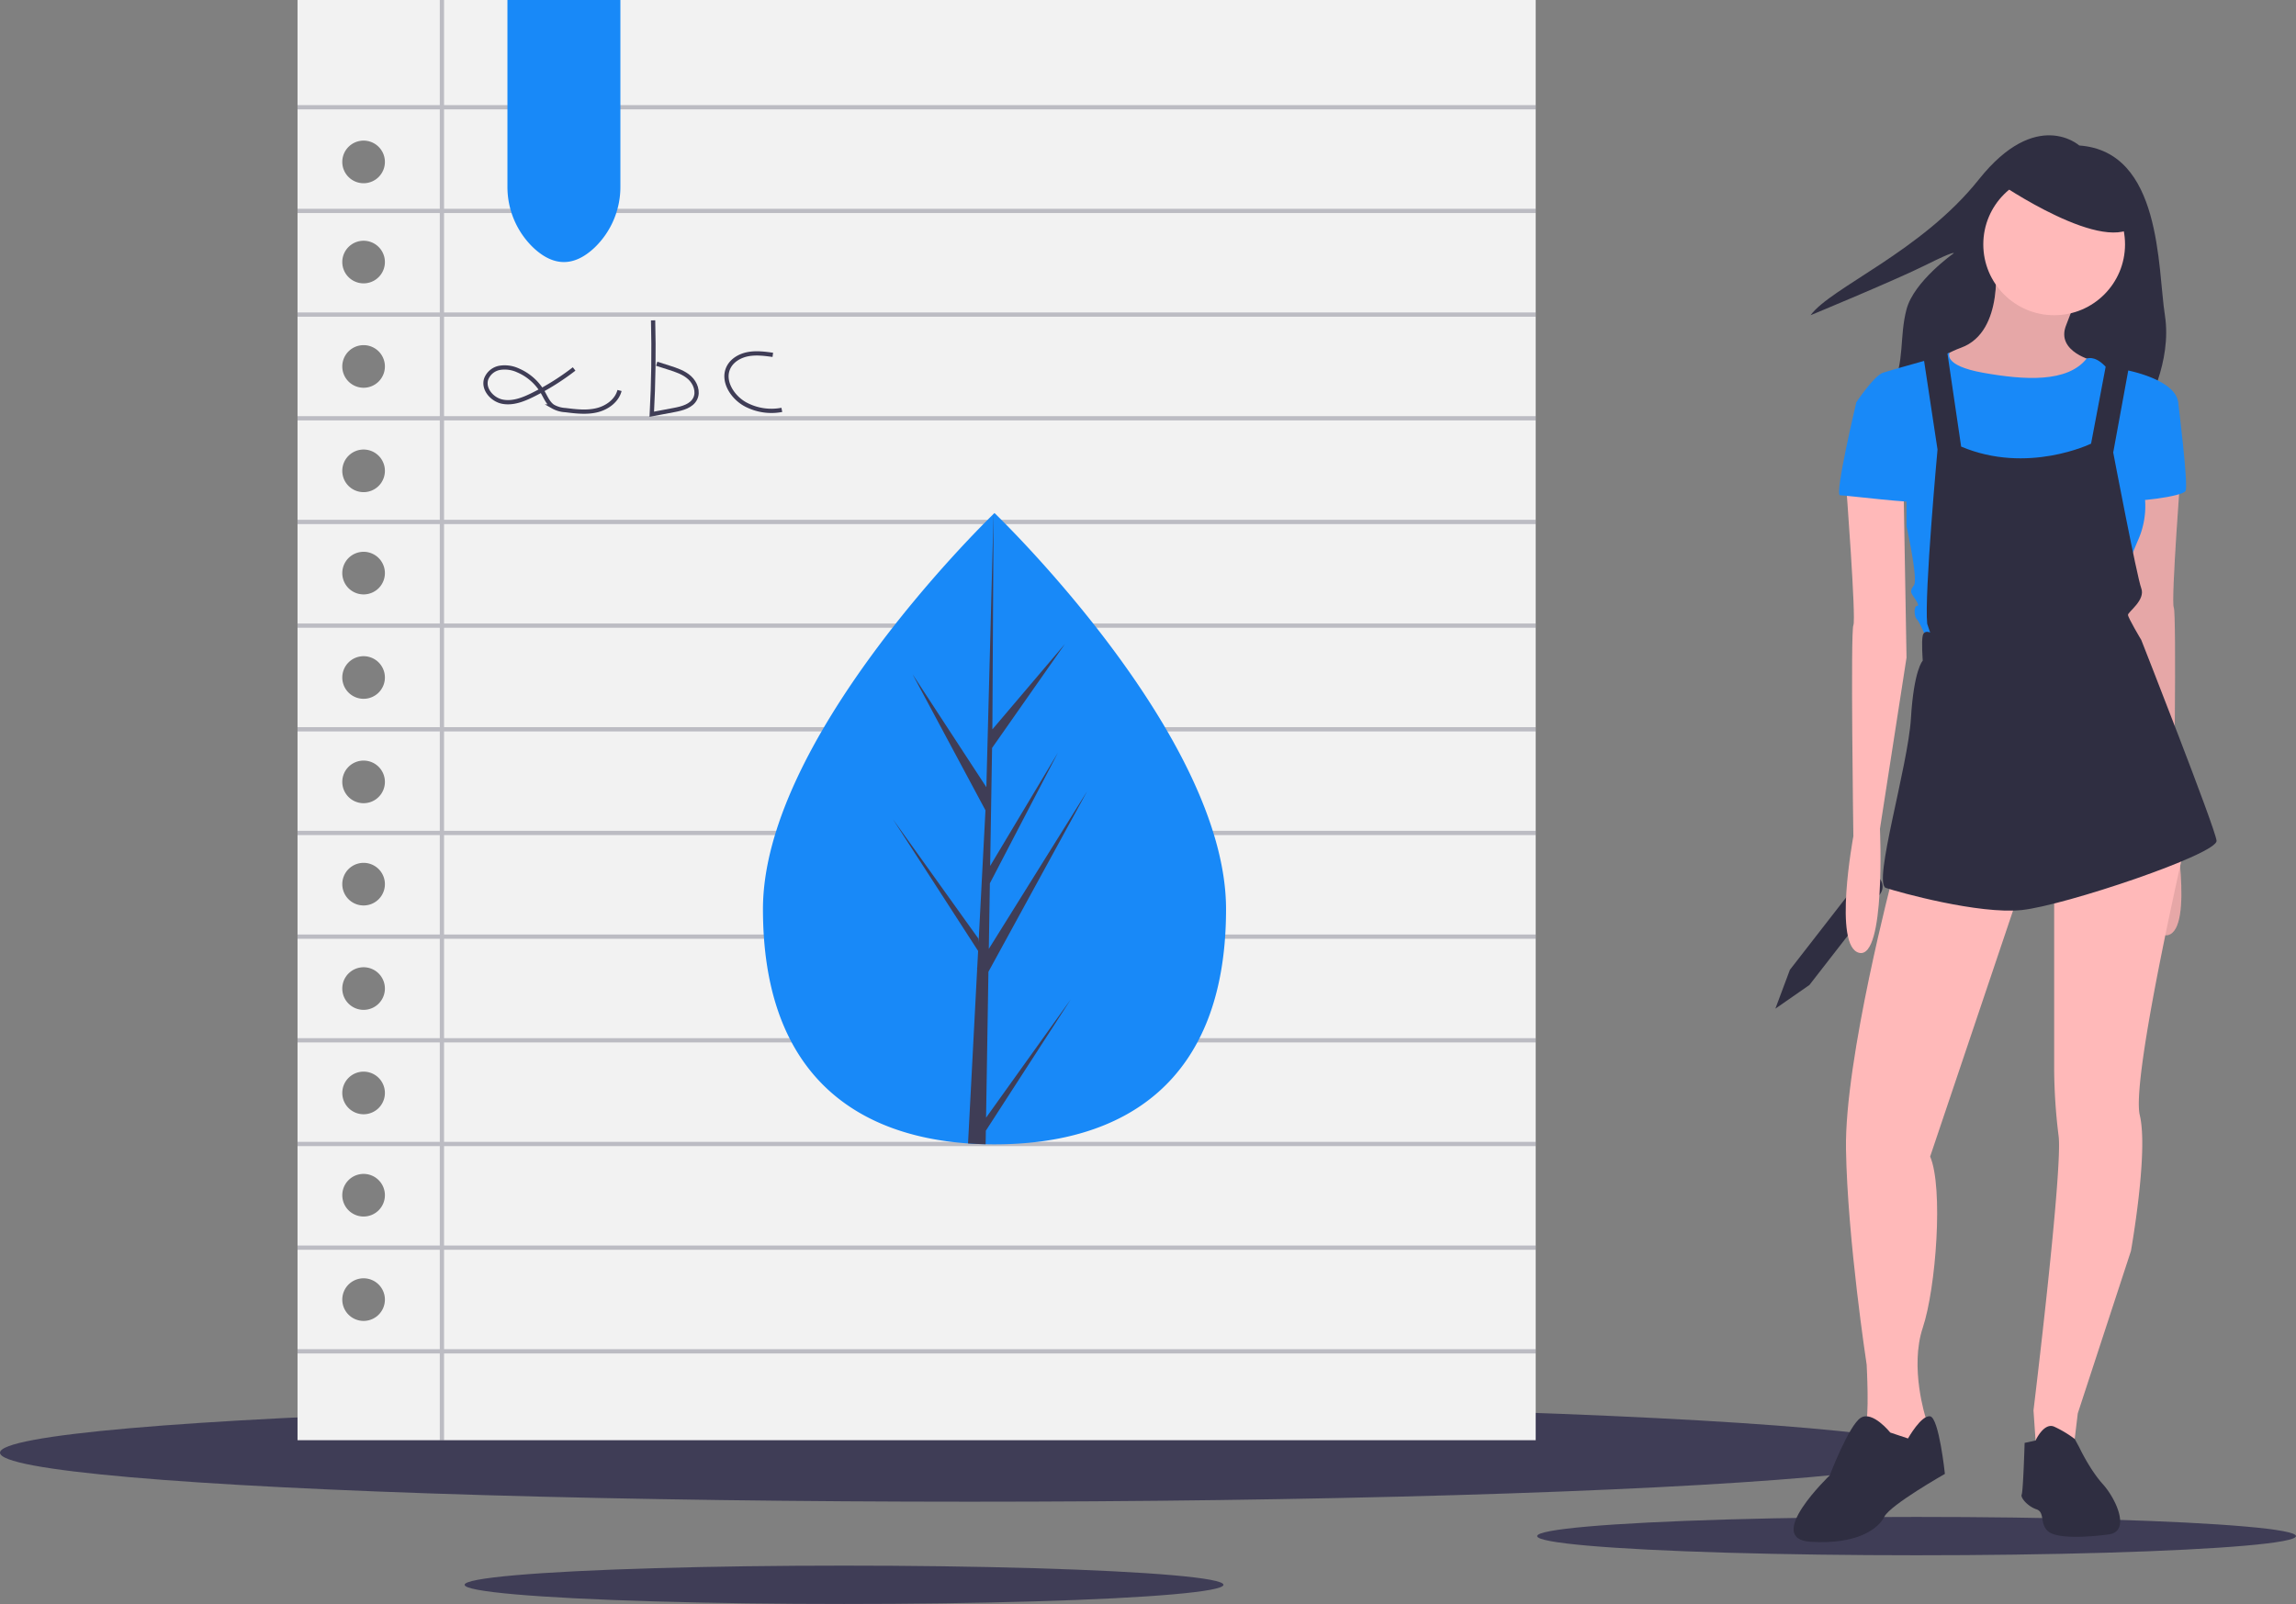 <svg id="b0225cde-a2d2-4693-8ce5-502a1e8a6144" data-name="Layer 1" xmlns="http://www.w3.org/2000/svg" width="1077.382" height="752.861" viewBox="0 0 1077.382 752.861"><rect x="0" y="0" width="1077.382" height="752.861" fill="#808080" stroke="none"/><title>learning</title><ellipse cx="455" cy="681.861" rx="455" ry="23" fill="#3f3d56"/><ellipse cx="899.338" cy="721" rx="178.043" ry="9" fill="#3f3d56"/><ellipse cx="396.056" cy="743.861" rx="178.043" ry="9" fill="#3f3d56"/><path d="M894.391,547.002l15.975-11.104,33.109-42.618a5.803,5.803,0,0,0-1.022-8.143h0a5.803,5.803,0,0,0-8.143,1.022l-33.109,42.618Z" transform="translate(-61.309 -73.569)" fill="#2f2e41"/><path d="M1036.987,141.857s-20.091-18.013-47.11,15.934-69.279,50.574-78.978,63.737c0,0,40.182-16.627,54.038-23.555s13.163-5.542,13.163-5.542S959.395,205.594,955.931,218.757s-.693,24.248-6.928,37.411,119.16,9.006,119.16,9.006,12.47-21.477,9.006-43.646S1075.784,144.628,1036.987,141.857Z" transform="translate(-61.309 -73.569)" fill="#2f2e41"/><path d="M997.498,195.202s4.85,33.947-15.934,41.567-13.163,18.013-13.163,18.013l31.176,15.241,33.254-10.392,11.085-16.627s-18.013-4.157-13.163-16.627,6.235-16.627,6.235-16.627Z" transform="translate(-61.309 -73.569)" fill="#ffb9b9"/><path d="M997.498,195.202s4.85,33.947-15.934,41.567-13.163,18.013-13.163,18.013l31.176,15.241,33.254-10.392,11.085-16.627s-18.013-4.157-13.163-16.627,6.235-16.627,6.235-16.627Z" transform="translate(-61.309 -73.569)" opacity="0.1"/><path d="M1084.79,292.193s-4.85,63.737-3.464,66.508,0,99.069,0,99.069,9.699,51.959-2.771,54.73-9.699-58.194-9.699-58.194l-12.47-80.364,1.386-79.671Z" transform="translate(-61.309 -73.569)" fill="#ffb9b9"/><path d="M1084.79,292.193s-4.85,63.737-3.464,66.508,0,99.069,0,99.069,9.699,51.959-2.771,54.73-9.699-58.194-9.699-58.194l-12.47-80.364,1.386-79.671Z" transform="translate(-61.309 -73.569)" opacity="0.1"/><path d="M949.696,484.096s-22.862,86.599-22.169,128.859,9.699,101.147,9.699,101.147,1.386,25.633-.693,28.404,10.392,14.549,10.392,14.549l13.163-7.621,4.85-5.542V739.043s-7.621-23.555-1.386-42.26,9.699-65.815,3.464-80.364l42.953-127.474Z" transform="translate(-61.309 -73.569)" fill="#ffb9b9"/><path d="M948.31,745.971s-8.313-10.392-13.856-6.928-14.549,27.019-14.549,27.019-31.176,29.79-9.006,31.176,31.868-6.235,34.64-11.777,28.404-20.091,28.404-20.091-2.771-26.326-6.928-27.019-10.392,10.392-10.392,10.392Z" transform="translate(-61.309 -73.569)" fill="#2f2e41"/><path d="M1025.21,489.638v85.906a265.616,265.616,0,0,0,2.078,31.176c2.078,15.241-11.777,128.859-11.777,128.859l1.386,20.091,17.32-1.386,2.078-17.32,24.94-76.207s8.313-46.417,4.157-63.737,21.477-128.166,21.477-128.166Z" transform="translate(-61.309 -73.569)" fill="#ffb9b9"/><path d="M1011.354,750.82l5.131-1.115s3.875-8.584,8.725-6.505a52.3,52.3,0,0,1,9.643,5.778l2.134,3.921s4.85,10.392,11.085,17.32,13.163,22.169,2.771,23.555-24.248,2.078-28.404-1.386-1.386-9.006-5.542-10.392-7.621-5.542-6.928-6.928S1011.354,750.82,1011.354,750.82Z" transform="translate(-61.309 -73.569)" fill="#2f2e41"/><circle cx="963.901" cy="114.705" r="33.254" fill="#ffb9b9"/><path d="M967.015,242.312l9.151-3.195s-3.609,5.966,15.789,9.43,39.487,4.69,48.494-6.661c0,0,3.465-1.652,8.314,3.197s7.621,3.464,7.621,3.464l-3.464,18.013-6.928,33.254-9.006,24.94-25.633-5.542-27.712-20.091L973.25,272.102V247.161Z" transform="translate(-61.309 -73.569)" fill="#1889f8"/><path d="M1051.536,252.011l6.928-4.85s23.555,4.157,24.94,15.241l-18.013,34.64a39.437,39.437,0,0,1-.693,29.79c-6.928,15.934-6.235,19.398-6.235,19.398l-4.85,20.784-87.984,6.928s-3.464-8.313-4.85-9.699-1.386-6.235,0-6.235,0-2.078-1.386-4.157-2.078-2.771,0-5.542-3.464-27.712-3.464-27.712V293.578l-23.555-31.176s8.313-12.47,12.47-13.856,23.93-6.85,23.93-6.85l4.474,6.588,6.235,50.143,9.006,30.483,37.921-6.443,14.731-24.732,9.699-29.097Z" transform="translate(-61.309 -73.569)" fill="#1889f8"/><path d="M1077.862,258.246l5.542,4.157s4.85,38.796,3.464,41.567-25.633,5.542-26.326,4.157S1077.862,258.246,1077.862,258.246Z" transform="translate(-61.309 -73.569)" fill="#1889f8"/><path d="M927.526,300.506s4.85,63.737,3.464,66.508,0,99.069,0,99.069-9.699,51.959,2.771,54.73,9.699-58.194,9.699-58.194l12.47-80.364-1.386-79.671Z" transform="translate(-61.309 -73.569)" fill="#ffb9b9"/><path d="M963.551,238.848l6.928,45.724s-6.235,67.894-4.85,81.749l1.386,4.157s-2.771-1.386-3.464,1.386,0,11.777,0,11.777-4.157,4.157-5.542,27.019-18.013,77.593-11.777,79.671,43.646,12.47,63.737,10.392,92.141-26.326,91.448-32.561-35.332-94.22-35.332-94.22-6.235-10.392-6.235-11.777,8.313-6.928,6.235-12.47-13.163-63.737-13.163-63.737l7.621-41.567-10.392-2.771-7.621,40.182s-29.79,14.549-60.966,1.386l-6.928-47.11Z" transform="translate(-61.309 -73.569)" fill="#2f2e41"/><path d="M937.918,260.324l-5.542,2.078s-10.392,43.646-7.621,43.646,36.025,4.157,36.025,2.771-6.235-35.332-6.235-35.332Z" transform="translate(-61.309 -73.569)" fill="#1889f8"/><path d="M998.884,159.177s51.267,35.332,65.122,19.398-24.248-29.79-24.248-29.79l-31.868-3.464Z" transform="translate(-61.309 -73.569)" fill="#2f2e41"/><path d="M200.922,73.569v676h581v-676Zm31,620a10,10,0,1,1,10-10A10,10,0,0,1,231.922,693.569Zm0-49a10,10,0,1,1,10-10A10,10,0,0,1,231.922,644.569Zm0-48a10,10,0,1,1,10-10A10,10,0,0,1,231.922,596.569Zm0-49a10,10,0,1,1,10-10A10,10,0,0,1,231.922,547.569Zm0-49a10,10,0,1,1,10-10A10,10,0,0,1,231.922,498.569Zm0-48a10,10,0,1,1,10-10A10,10,0,0,1,231.922,450.569Zm0-49a10,10,0,1,1,10-10A10,10,0,0,1,231.922,401.569Zm0-49a10,10,0,1,1,10-10A10,10,0,0,1,231.922,352.569Zm0-48a10,10,0,1,1,10-10A10,10,0,0,1,231.922,304.569Zm0-49a10,10,0,1,1,10-10A10,10,0,0,1,231.922,255.569Zm0-49a10,10,0,1,1,10-10A10,10,0,0,1,231.922,206.569Zm0-47a10,10,0,1,1,10-10A10,10,0,0,1,231.922,159.569Z" transform="translate(-61.309 -73.569)" fill="#f2f2f2"/><polygon points="720.613 51.338 720.613 49.338 208.369 49.338 208.369 0 206.369 0 206.369 49.338 139.613 49.338 139.613 51.338 206.369 51.338 206.369 98 139.613 98 139.613 100 206.369 100 206.369 146.662 139.613 146.662 139.613 148.662 206.369 148.662 206.369 195.323 139.613 195.323 139.613 197.323 206.369 197.323 206.369 243.984 139.613 243.984 139.613 245.984 206.369 245.984 206.369 292.646 139.613 292.646 139.613 294.646 206.369 294.646 206.369 341.307 139.613 341.307 139.613 343.307 206.369 343.307 206.369 389.969 139.613 389.969 139.613 391.969 206.369 391.969 206.369 438.63 139.613 438.63 139.613 440.63 206.369 440.63 206.369 487.291 139.613 487.291 139.613 489.291 206.369 489.291 206.369 535.953 139.613 535.953 139.613 537.953 206.369 537.953 206.369 584.614 139.613 584.614 139.613 586.614 206.369 586.614 206.369 633.275 139.613 633.275 139.613 635.275 206.369 635.275 206.369 676 208.369 676 208.369 635.275 720.613 635.275 720.613 633.275 208.369 633.275 208.369 586.614 720.613 586.614 720.613 584.614 208.369 584.614 208.369 537.953 720.613 537.953 720.613 535.953 208.369 535.953 208.369 489.291 720.613 489.291 720.613 487.291 208.369 487.291 208.369 440.63 720.613 440.63 720.613 438.63 208.369 438.63 208.369 391.969 720.613 391.969 720.613 389.969 208.369 389.969 208.369 343.307 720.613 343.307 720.613 341.307 208.369 341.307 208.369 294.646 720.613 294.646 720.613 292.646 208.369 292.646 208.369 245.984 720.613 245.984 720.613 243.984 208.369 243.984 208.369 197.323 720.613 197.323 720.613 195.323 208.369 195.323 208.369 148.662 720.613 148.662 720.613 146.662 208.369 146.662 208.369 100 720.613 100 720.613 98 208.369 98 208.369 51.338 720.613 51.338" fill="#3f3d56" opacity="0.3"/><path d="M330.708,246.748A115.522,115.522,0,0,1,311.33,258.894c-4.424,2.195-9.332,4.15-14.184,3.229s-9.209-5.879-7.727-10.59a8.373,8.373,0,0,1,6.45-5.326,14.822,14.822,0,0,1,8.56,1.235,24.614,24.614,0,0,1,11.618,10.309c1.356,2.361,2.418,5.068,4.669,6.599a13.266,13.266,0,0,0,5.929,1.716c4.904.613,9.936,1.22,14.74.061s9.407-4.483,10.632-9.271" transform="translate(-61.309 -73.569)" fill="none" stroke="#3f3d56" stroke-miterlimit="10" stroke-width="2"/><path d="M367.772,223.933q.57,22.031-.616,44.061l10.422-1.969c3.842-.726,8.212-1.835,9.948-5.338,1.619-3.266.078-7.389-2.616-9.843s-6.285-3.626-9.759-4.731l-5.69-1.811" transform="translate(-61.309 -73.569)" fill="none" stroke="#3f3d56" stroke-miterlimit="10" stroke-width="2"/><path d="M423.946,240.125c-3.805-.527-7.687-1.032-11.469-.354s-7.512,2.736-9.255,6.16c-3.22,6.323,1.713,14.109,7.965,17.465a25.77,25.77,0,0,0,16.99,2.558" transform="translate(-61.309 -73.569)" fill="none" stroke="#3f3d56" stroke-miterlimit="10" stroke-width="2"/><path d="M340.276,189.821q-14.354,13.497-28.708,0a39.492,39.492,0,0,1-12.146-28.835V73.569h53v87.417A39.492,39.492,0,0,1,340.276,189.821Z" transform="translate(-61.309 -73.569)" fill="#1889f8"/><path d="M636.622,500.299c0,81.83-48.64,110.4-108.65,110.4-1.39,0-2.78-.02-4.16-.05-2.78-.06-5.54-.19-8.26-.38-54.16-3.83-96.23-33.87-96.23-109.97,0-78.74,100.62-178.11,108.2-185.48a.01.01,0,0,1,.01-.01c.29-.29.44-.43.44-.43S636.622,418.479,636.622,500.299Z" transform="translate(-61.309 -73.569)" fill="#1889f8"/><path d="M524.012,598.179l39.74-55.52-39.84,61.62-.1,6.37c-2.78-.06-5.54-.19-8.26-.38l4.28-81.86-.03-.64.07-.11.41-7.74-39.94-61.77,40.06,55.97.1,1.64,3.23-61.85-34.19-63.83,34.61,52.98,3.37-128.24.01-.44v.43l-.56,101.12,34.04-40.09-34.18,48.8-.9,55.38,31.79-53.15-31.92,61.3-.5,30.79,46.13-73.98-46.31,84.72Z" transform="translate(-61.309 -73.569)" fill="#3f3d56"/></svg>